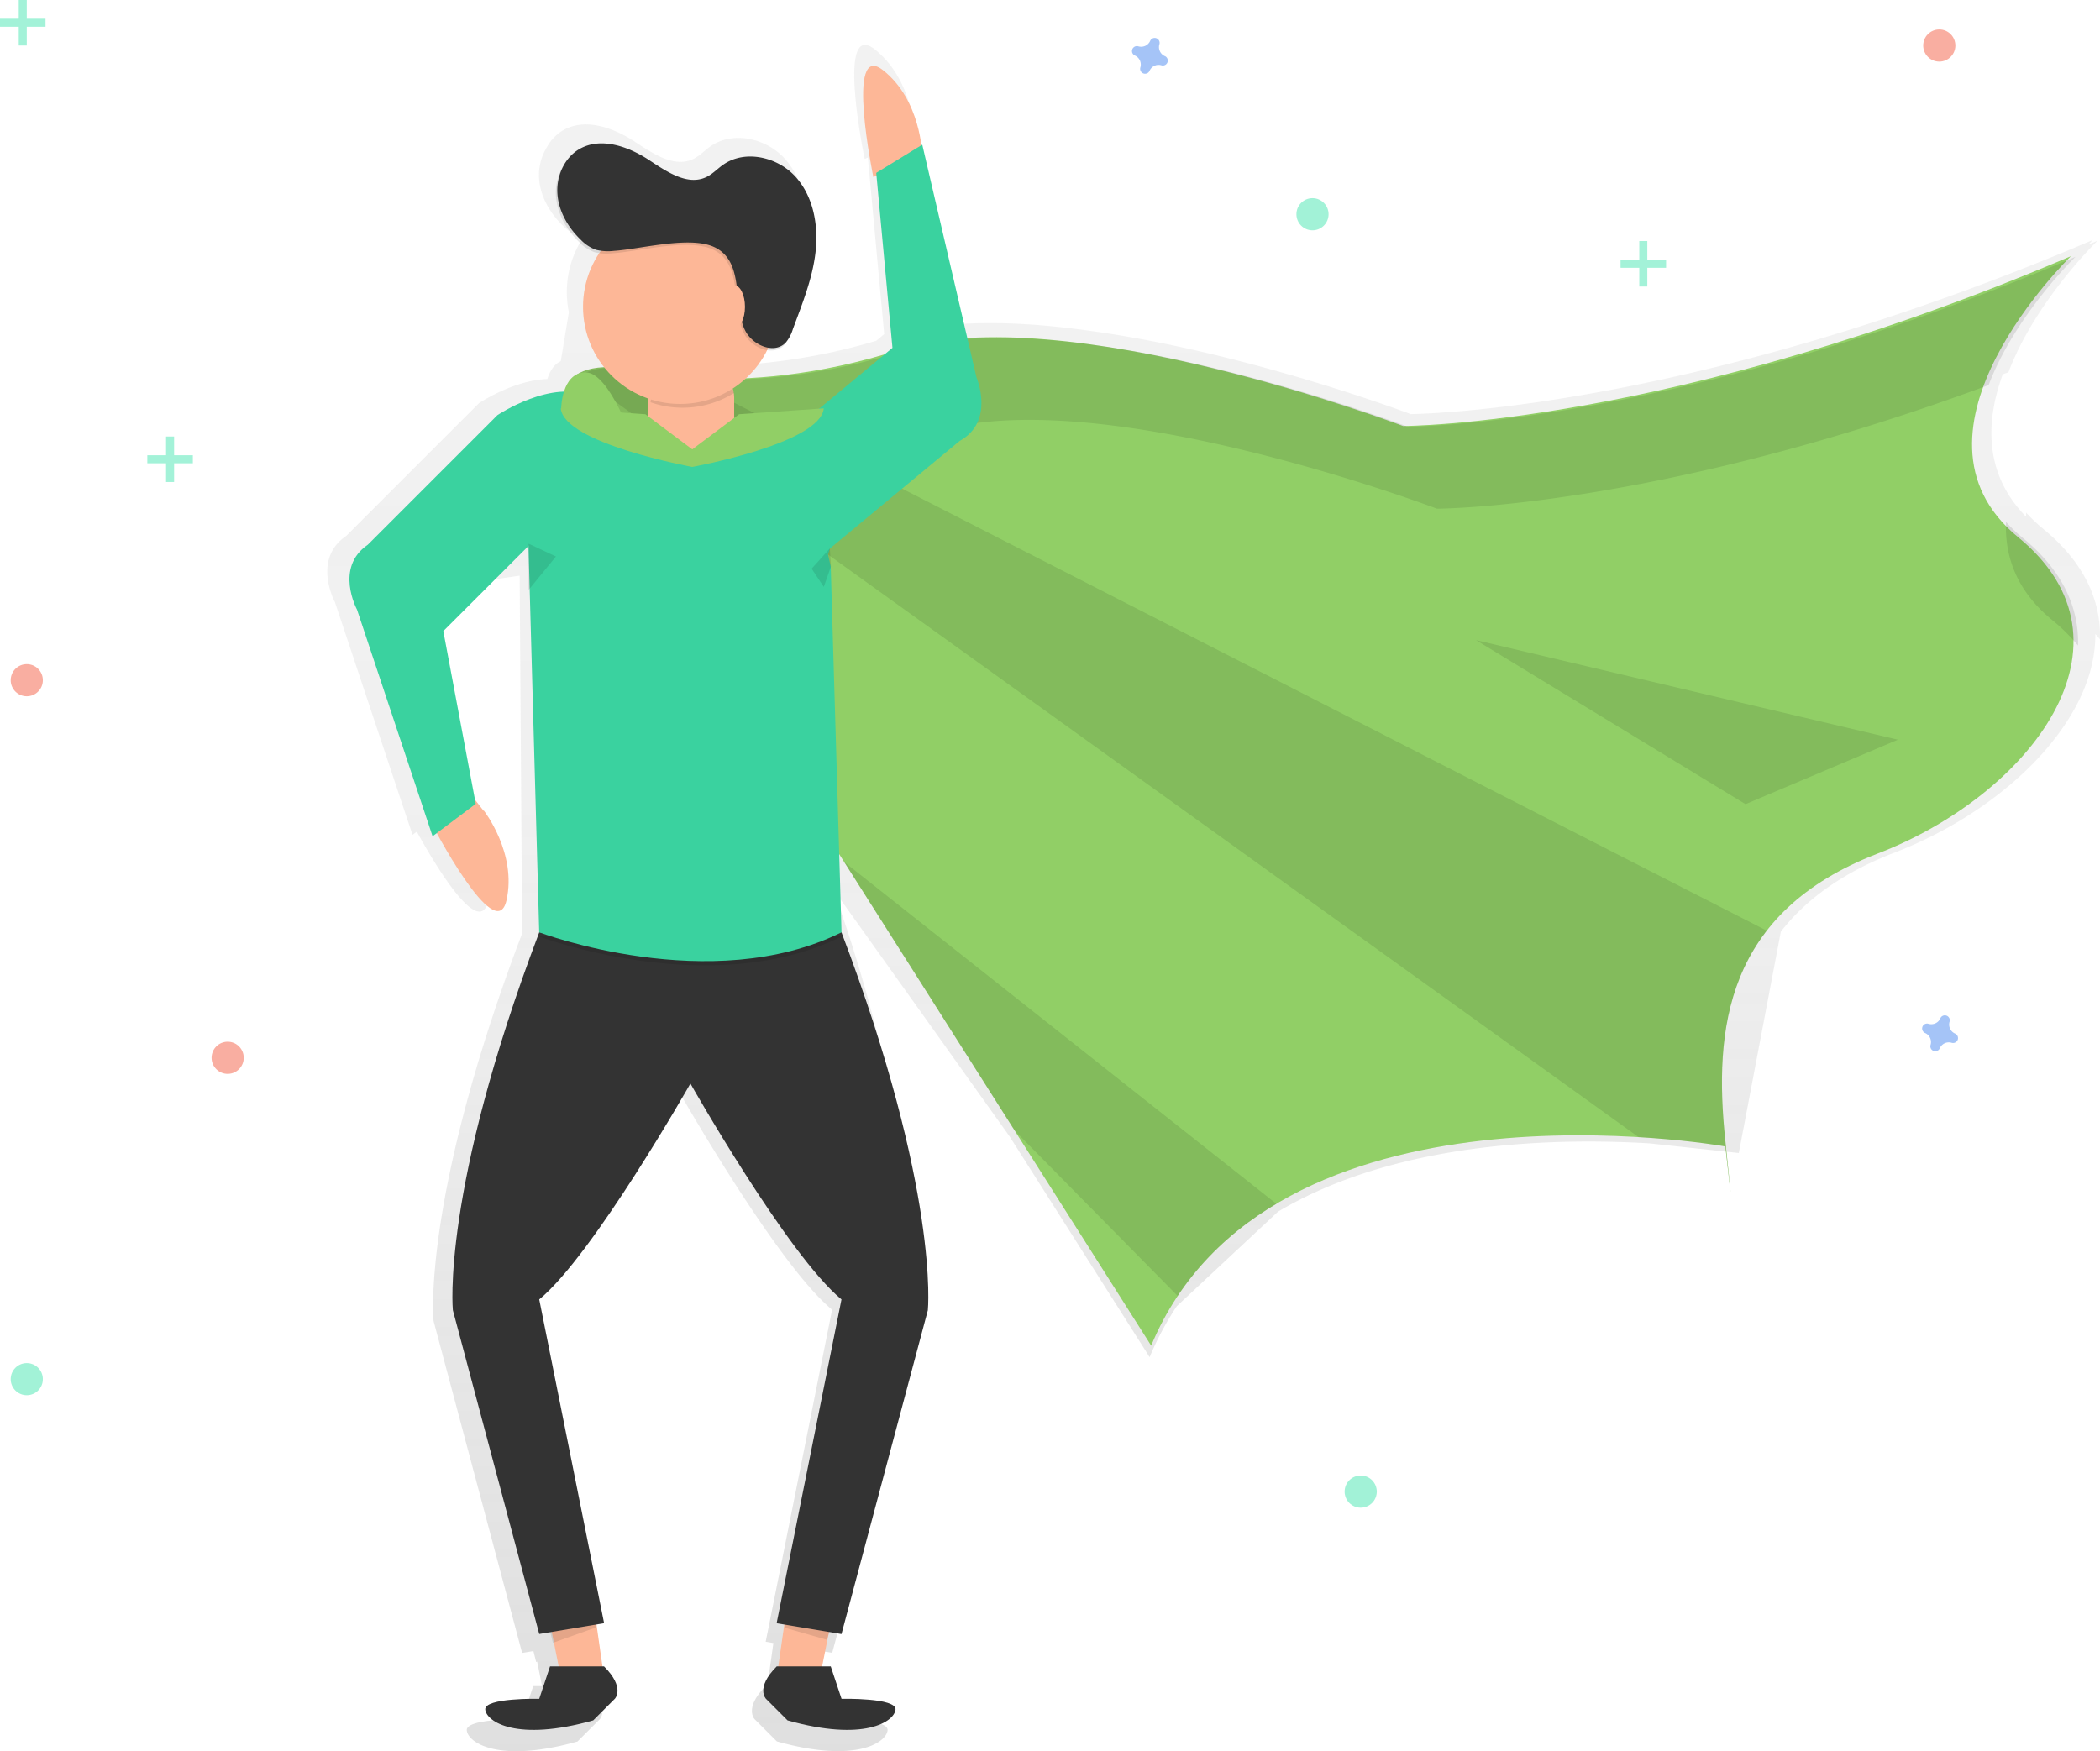 <svg data-name="Layer 1" xmlns="http://www.w3.org/2000/svg" width="906.42" height="756"><defs><linearGradient id="a" x1="670.67" y1="828" x2="670.67" y2="91.4" gradientUnits="userSpaceOnUse"><stop offset="0" stop-color="gray" stop-opacity=".25"/><stop offset=".54" stop-color="gray" stop-opacity=".12"/><stop offset="1" stop-color="gray" stop-opacity=".1"/></linearGradient><clipPath id="b" transform="translate(-146.79 -72)"><path data-name="&lt;Clipping Path&gt;" d="M413.56 230.63s50.57 15.17 121.38-7.59 217.47 32.87 217.47 32.87 116.32 0 288.28-73.33c0 0-78.39 75.86-22.76 121.38s5.06 111.26-60.69 136.55-70.8 75.86-65.75 123.91 0 2.53 0 2.53-197.24-35.4-247.82 86l-250.34-394.5s-15.17-30.34 20.23-27.82z" fill="#91cf66"/></clipPath></defs><path d="M1028.76 300.38a65.25 65.25 0 0 1-7.44-7.1v1.83c-18.17-18.54-17.53-41-10.09-61.49l2.46-.91c11.68-30.88 38.45-56.78 38.45-56.78l-4 1.68c1.24-1.28 1.95-2 1.95-2-166 70.81-281.5 74.94-294.38 75.18-7.94-3-73.36-26.82-136.65-35.7-19.91-2.89-39.68-4.34-57.44-3.22l-19.94-85.61-.38.23c-.93-7.34-4.38-23.32-17-33.23-16.85-13.16-4.3 47.39-4.3 47.39l1.38-.65 7.06 76.24-3.44 2.88a262.06 262.06 0 0 1-61.32 10.57 43.15 43.15 0 0 0 9.32-12.43 8.29 8.29 0 0 0 7.51-2.23 10.19 10.19 0 0 0 1.65-2.31 22 22 0 0 0 2.2-4.73c4.14-11.12 8.66-22.27 10-34.05s-.86-24.56-8.79-33.39-22.39-12.19-32.1-5.37c-2.51 1.76-4.64 4.1-7.4 5.44-8.41 4.07-17.74-2.53-25.57-7.63-9.1-5.93-21.12-10.18-30.55-4.8a18.7 18.7 0 0 0-7 7.18 22.84 22.84 0 0 0-3.47 13.75c.54 7.77 4.73 15 10.34 20.36a17.65 17.65 0 0 0 6.77 4.42 12.56 12.56 0 0 0 2 .44 43.11 43.11 0 0 0-6.26 32.46l-3.49 21.12c-3.1 1.45-4.83 4.62-5.8 7.72-14.59.43-29.52 10.43-29.52 10.43l-57.34 57.34c-14.87 10.09-4.78 28.67-4.78 28.67l33.45 100.35 1.85-1.38c6.86 12.5 27 47 30.87 29.8 4.73-20.84-10-39.76-10-39.76h-.18l-3.81-4.9-14-74.6L347.29 324l23.8-3.47L372.15 475c-43.54 114.69-38.23 167.25-38.23 167.25l38.23 143.36 4.88-.81 1.18 4.72.43-.15 2.12 10.58h-3.82l-4.78 14.34s-24.42-.53-23.89 4.78 13.81 14.34 47.79 4.78l9.56-9.56s4.78-4.78-4.78-14.34h-.68l-2.65-18.56 3.33-.56-28.69-143.39c23.89-19.65 66.9-95.57 66.9-95.57s43 75.93 66.9 95.57l-28.67 143.35 3.33.56-2.61 18.56h-.68c-9.56 9.56-4.78 14.34-4.78 14.34l9.56 9.56c34 9.56 47.26.53 47.79-4.78S506 814.25 506 814.25l-4.78-14.34h-3.82l2.75-13.76.49-1.47 5.36.89 38.23-143.36s-.71-82.83-37.83-186.37l76.26 106.94L643 657.92a129.34 129.34 0 0 1 11.73-22l43.66-40.79c50.75-30.19 118.5-32 160.34-29.51l38.58 4.17 18.14-95.56c10.57-13.61 26.26-25.35 49.07-34.13 47.32-18.2 87-56.84 86.68-94.41.69.77 1.36 1.54 2 2.32.49-16.62-6.72-33.12-24.44-47.63zM505 442.13l-.05-1.76 2.2 3.46z" transform="translate(-146.79 -72)" fill="url(#a)"/><path d="M208.88 350h-.18l-8.49-10.95-13.74 13.74 1.52 2.28-1.73.42s27.73 53.56 32.35 33.23-9.73-38.72-9.73-38.72z" fill="#fdb797"/><path data-name="&lt;Clipping Path&gt;" d="M266.77 158.63s50.57 15.17 121.38-7.59 217.47 32.87 217.47 32.87 116.32 0 288.28-73.33c0 0-78.39 75.86-22.76 121.38s5.06 111.26-60.69 136.55-70.8 75.86-65.75 123.91 0 2.53 0 2.53-197.24-35.4-247.82 86l-250.34-394.5s-15.17-30.34 20.23-27.82z" fill="#91cf66"/><g clip-path="url(#b)"><path opacity=".1" d="M141.46 84.18l629.65 452.64 37.93-111.26L141.46 84.18zm37.93 141.61l348.96 354.02 50.58-37.93-399.54-316.09z"/></g><path d="M281.38 194.32s50.57 15.17 121.38-7.59 217.45 32.88 217.45 32.88 94.1 0 238.14-53.36c11.39-30.12 37.49-55.38 37.49-55.38-172 73.33-288.28 73.33-288.28 73.33s-146.67-55.63-217.47-32.87-121.38 7.59-121.38 7.59c-35.4-2.53-20.23 27.82-20.23 27.82l10.41 16.41c2.17-5.53 8.22-9.85 22.49-8.83zm591.73 37.93a63.64 63.64 0 0 1-7.26-6.93c-.58 14.93 4.57 29.78 19.9 42.33a78.94 78.94 0 0 1 11.18 11.06c.49-16.22-6.54-32.32-23.82-46.46z" opacity=".1"/><path fill="#fdb797" d="M358.58 700.77l-4.66 23.31h-18.65l4.67-32.63 18.64 9.32z"/><path opacity=".1" d="M358.2 703.99l-1.31 3.94-18.39-5.25 1.31-2.63 18.39 3.94z"/><path fill="#fdb797" d="M237.41 700.77l4.66 23.31h18.64l-4.66-32.63-18.64 9.32z"/><path opacity=".1" d="M237.34 703.99l1.31 5.25 18.4-6.56v-2.63l-19.71 3.94z"/><path d="M398.03 66.49s-.52-23.36-16.93-36.22-4.13 46.19-4.13 46.19z" fill="#fdb797"/><path d="M260.71 719.42h-23.3l-4.66 14s-23.82-.52-23.3 4.66 13.46 14 46.6 4.66l9.32-9.32s4.66-4.68-4.66-14zm74.56 0h23.3l4.66 14s23.82-.52 23.3 4.66-13.46 14-46.6 4.66l-9.32-9.32s-4.66-4.68 4.66-14zm27.94-316.91H232.75c-42.46 111.85-37.28 163.12-37.28 163.12l37.28 139.81 28-4.66-28-139.78c23.3-19.16 65.25-93.21 65.25-93.21s41.93 74.01 65.21 93.21l-28 139.81 28 4.66 37.28-139.81s5.21-51.3-37.28-163.15z" fill="#333"/><path d="M232.75 404.32s74 28 130.49 0H232.75z" opacity=".1"/><path d="M228.63 235.19l-37.28 37.28 14 74.57-18.64 14-32.62-97.87s-9.84-18.12 4.66-28l55.93-55.93s24-16.08 40.5-7.84-26.87 63.2-26.87 63.2" fill="#3ad29f"/><path d="M228.08 234.73l4.66 167.78s74 28 130.49 0l-4.66-157.94-1.19-5.22.86-2.57 56-46.44c15.35-8.45 7.24-27.41 7.24-27.41l-23.4-100.47-19.87 12.18 7 75.54-39.88 33.08-1-.05v.25l-102.23-4.65" fill="#3ad29f"/><rect x="279.61" y="155.76" width="37.28" height="41.94" rx="15.83" ry="15.83" fill="#fdb797"/><path d="M280.8 173.67a41.93 41.93 0 0 0 36-4 18.71 18.71 0 0 0-17.52-12.29 18.7 18.7 0 0 0-18.48 16.29z" opacity=".1"/><circle cx="293.59" cy="132.46" r="41.94" fill="#fdb797"/><path d="M264.46 109.33a21.6 21.6 0 0 1-7.8-.44 17.22 17.22 0 0 1-6.6-4.32c-5.48-5.26-9.56-12.28-10.09-19.86s3-15.61 9.57-19.37c9.2-5.24 20.93-1.1 29.8 4.68 7.63 5 16.74 11.41 24.94 7.44 2.69-1.3 4.77-3.59 7.22-5.3 9.47-6.65 23.57-3.37 31.3 5.24s9.9 21.07 8.57 32.57-5.73 22.37-9.77 33.21a16.11 16.11 0 0 1-3.13 5.83c-4.92 5.05-14.13 1.13-17.37-5.13-5.63-10.89 0-29.77-13.3-36.12-10.59-5.04-31.97.83-43.34 1.57z" opacity=".1"/><path d="M265.09 108.29a21.6 21.6 0 0 1-7.8-.44 17.22 17.22 0 0 1-6.6-4.32c-5.48-5.26-9.56-12.28-10.09-19.86s3-15.61 9.57-19.37c9.2-5.24 20.93-1.1 29.8 4.68 7.63 5 16.74 11.41 24.94 7.44 2.69-1.3 4.77-3.59 7.22-5.3 9.47-6.65 23.57-3.37 31.3 5.24s9.9 21.07 8.57 32.57-5.79 22.37-9.79 33.21a16.11 16.11 0 0 1-3.13 5.83c-4.92 5.05-14.13 1.13-17.37-5.13-5.63-10.89 0-29.77-13.3-36.12-10.54-5.04-31.96.84-43.32 1.57z" fill="#333"/><ellipse cx="316.89" cy="132.46" rx="4.66" ry="9.32" fill="#fdb797"/><path opacity=".1" d="M228.14 234.71l11.83 5.54-11.83 14.46v-20zm130.06 2.04l-7.88 8.76 5.25 7.88 3.07-8.76-.44-7.88z"/><path d="M298.8 194v7.59s-55.35-10.11-56.76-25.29l36.53 2.53zm0 0v7.59s55.35-10.11 56.76-25.29l-36.53 2.53z" fill="#91cf66"/><path opacity=".1" d="M637.09 276.36l182.07 42.99-65.75 27.82-116.32-70.81z"/><path d="M242.21 176.67s0-15.89 10.6-15.89S274 192.57 274 192.57z" fill="#91cf66"/><circle cx="11.56" cy="293.66" r="6.94" fill="#f55f44" opacity=".5"/><circle cx="98.27" cy="456.68" r="6.94" fill="#f55f44" opacity=".5"/><circle cx="837.05" cy="19.65" r="6.94" fill="#f55f44" opacity=".5"/><path d="M502.8 24.23a4.25 4.25 0 0 1-2.37-5.13 2 2 0 0 0 .09-.47 2.13 2.13 0 0 0-3.83-1.41 2 2 0 0 0-.24.42 4.25 4.25 0 0 1-5.12 2.36 2 2 0 0 0-.47-.09 2.13 2.13 0 0 0-1.41 3.83 2 2 0 0 0 .42.24 4.25 4.25 0 0 1 2.34 5.12 2 2 0 0 0-.09.47 2.13 2.13 0 0 0 3.83 1.41 2 2 0 0 0 .24-.42 4.25 4.25 0 0 1 5.13-2.37 2 2 0 0 0 .47.09 2.13 2.13 0 0 0 1.42-3.82 2 2 0 0 0-.41-.23zm341.06 421.99a4.25 4.25 0 0 1-2.37-5.13 2 2 0 0 0 .09-.47 2.13 2.13 0 0 0-3.83-1.41 2 2 0 0 0-.24.42 4.25 4.25 0 0 1-5.13 2.37 2 2 0 0 0-.47-.09 2.13 2.13 0 0 0-1.41 3.83 2 2 0 0 0 .42.24 4.25 4.25 0 0 1 2.37 5.13 2 2 0 0 0-.09.47 2.13 2.13 0 0 0 3.83 1.41 2 2 0 0 0 .24-.42 4.25 4.25 0 0 1 5.13-2.37 2 2 0 0 0 .47.09 2.13 2.13 0 0 0 1.41-3.83 2 2 0 0 0-.42-.24z" fill="#4d8af0" opacity=".5"/><circle cx="587.32" cy="643.97" r="6.94" fill="#47e6b1" opacity=".5"/><circle cx="11.56" cy="595.42" r="6.94" fill="#47e6b1" opacity=".5"/><circle cx="566.51" cy="92.49" r="6.94" fill="#47e6b1" opacity=".5"/><g opacity=".5" fill="#47e6b1"><path d="M8.09 0h3.47v19.65H8.09z"/><path d="M19.65 8.09v3.47H0V8.09z"/></g><g opacity=".5" fill="#47e6b1"><path d="M71.68 188.45h3.47v19.65h-3.47z"/><path d="M83.24 196.54v3.47H63.59v-3.47z"/></g><g opacity=".5" fill="#47e6b1"><path d="M707.56 104.05h3.47v19.65h-3.47z"/><path d="M719.13 112.14v3.47h-19.65v-3.47z"/></g></svg>